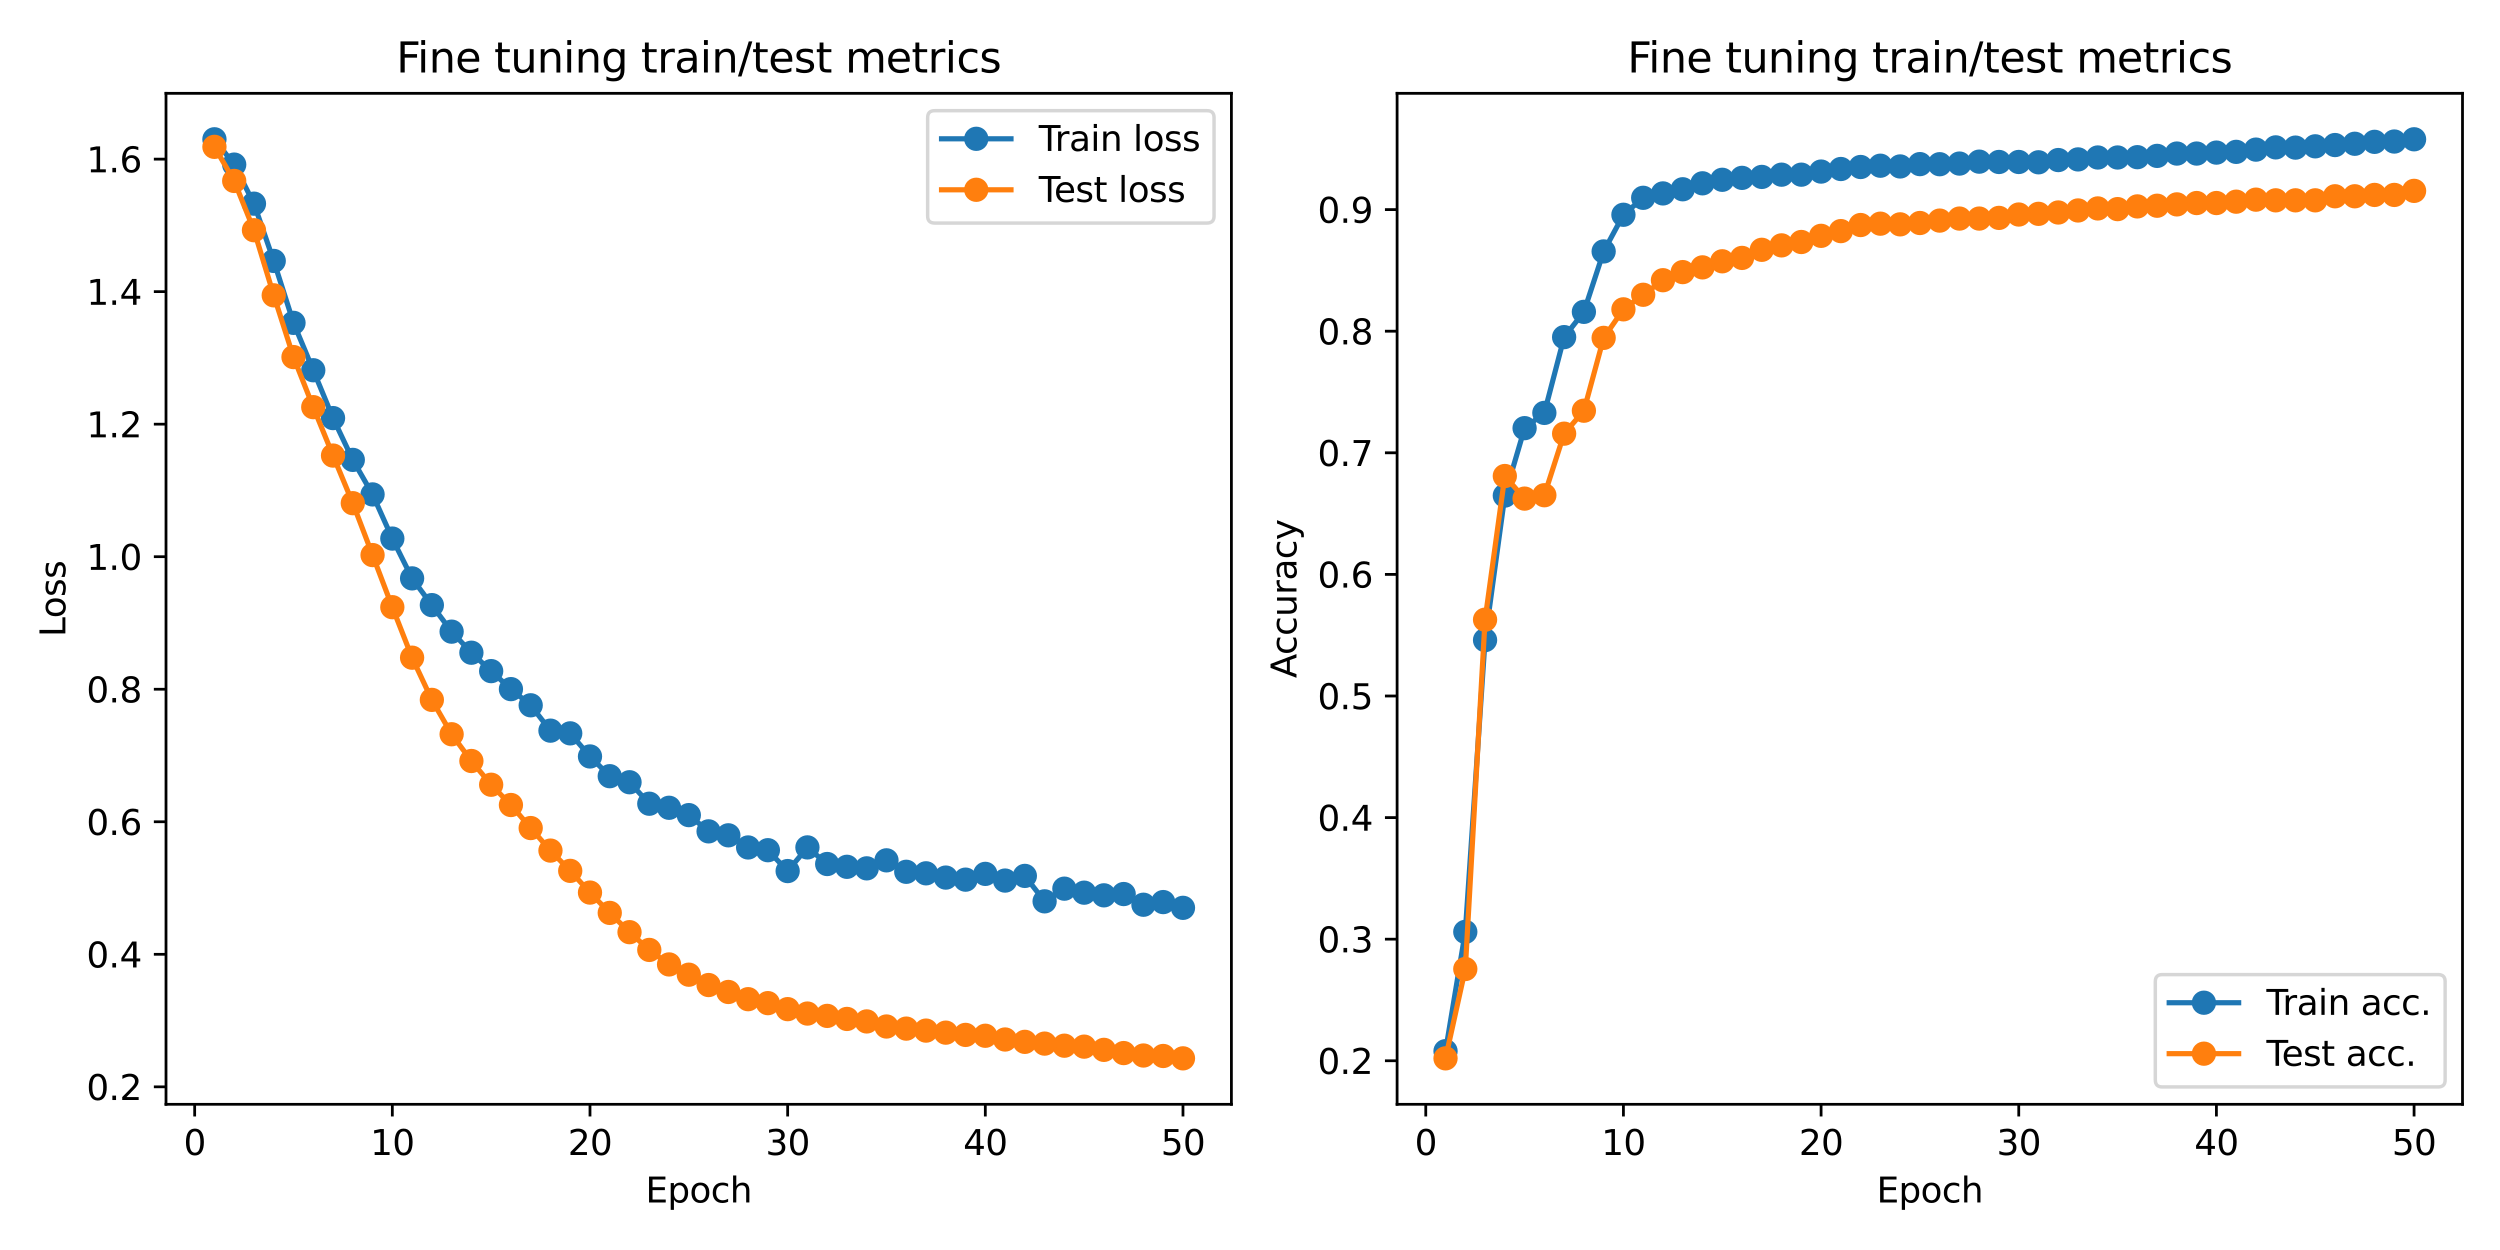 <?xml version="1.0" encoding="utf-8" standalone="no"?>
<!DOCTYPE svg PUBLIC "-//W3C//DTD SVG 1.1//EN"
  "http://www.w3.org/Graphics/SVG/1.1/DTD/svg11.dtd">
<svg xmlns:xlink="http://www.w3.org/1999/xlink" width="720pt" height="360pt" viewBox="0 0 720 360" xmlns="http://www.w3.org/2000/svg" version="1.1">
 <defs>
  <style type="text/css">*{stroke-linejoin: round; stroke-linecap: butt}</style>
 </defs>
 <g id="figure_1">
  <g id="patch_1">
   <path d="M 0 360 
L 720 360 
L 720 0 
L 0 0 
z
" style="fill: #ffffff"/>
  </g>
  <g id="axes_1">
   <g id="patch_2">
    <path d="M 47.81 318.04 
L 354.645 318.04 
L 354.645 26.88 
L 47.81 26.88 
z
" style="fill: #ffffff"/>
   </g>
   <g id="matplotlib.axis_1">
    <g id="xtick_1">
     <g id="line2d_1">
      <defs>
       <path id="m4a6a3ae0db" d="M 0 0 
L 0 3.5 
" style="stroke: #000000; stroke-width: 0.8"/>
      </defs>
      <g>
       <use xlink:href="#m4a6a3ae0db" x="56.064" y="318.04" style="stroke: #000000; stroke-width: 0.8"/>
      </g>
     </g>
     <g id="text_1">
      <!-- 0 -->
      <g transform="translate(52.883 332.638)scale(0.1 -0.1)">
       <defs>
        <path id="DejaVuSans-30" d="M 2034 4250 
Q 1547 4250 1301 3770 
Q 1056 3291 1056 2328 
Q 1056 1369 1301 889 
Q 1547 409 2034 409 
Q 2525 409 2770 889 
Q 3016 1369 3016 2328 
Q 3016 3291 2770 3770 
Q 2525 4250 2034 4250 
z
M 2034 4750 
Q 2819 4750 3233 4129 
Q 3647 3509 3647 2328 
Q 3647 1150 3233 529 
Q 2819 -91 2034 -91 
Q 1250 -91 836 529 
Q 422 1150 422 2328 
Q 422 3509 836 4129 
Q 1250 4750 2034 4750 
z
" transform="scale(0.016)"/>
       </defs>
       <use xlink:href="#DejaVuSans-30"/>
      </g>
     </g>
    </g>
    <g id="xtick_2">
     <g id="line2d_2">
      <g>
       <use xlink:href="#m4a6a3ae0db" x="112.991" y="318.04" style="stroke: #000000; stroke-width: 0.8"/>
      </g>
     </g>
     <g id="text_2">
      <!-- 10 -->
      <g transform="translate(106.629 332.638)scale(0.1 -0.1)">
       <defs>
        <path id="DejaVuSans-31" d="M 794 531 
L 1825 531 
L 1825 4091 
L 703 3866 
L 703 4441 
L 1819 4666 
L 2450 4666 
L 2450 531 
L 3481 531 
L 3481 0 
L 794 0 
L 794 531 
z
" transform="scale(0.016)"/>
       </defs>
       <use xlink:href="#DejaVuSans-31"/>
       <use xlink:href="#DejaVuSans-30" x="63.623"/>
      </g>
     </g>
    </g>
    <g id="xtick_3">
     <g id="line2d_3">
      <g>
       <use xlink:href="#m4a6a3ae0db" x="169.918" y="318.04" style="stroke: #000000; stroke-width: 0.8"/>
      </g>
     </g>
     <g id="text_3">
      <!-- 20 -->
      <g transform="translate(163.555 332.638)scale(0.1 -0.1)">
       <defs>
        <path id="DejaVuSans-32" d="M 1228 531 
L 3431 531 
L 3431 0 
L 469 0 
L 469 531 
Q 828 903 1448 1529 
Q 2069 2156 2228 2338 
Q 2531 2678 2651 2914 
Q 2772 3150 2772 3378 
Q 2772 3750 2511 3984 
Q 2250 4219 1831 4219 
Q 1534 4219 1204 4116 
Q 875 4013 500 3803 
L 500 4441 
Q 881 4594 1212 4672 
Q 1544 4750 1819 4750 
Q 2544 4750 2975 4387 
Q 3406 4025 3406 3419 
Q 3406 3131 3298 2873 
Q 3191 2616 2906 2266 
Q 2828 2175 2409 1742 
Q 1991 1309 1228 531 
z
" transform="scale(0.016)"/>
       </defs>
       <use xlink:href="#DejaVuSans-32"/>
       <use xlink:href="#DejaVuSans-30" x="63.623"/>
      </g>
     </g>
    </g>
    <g id="xtick_4">
     <g id="line2d_4">
      <g>
       <use xlink:href="#m4a6a3ae0db" x="226.845" y="318.04" style="stroke: #000000; stroke-width: 0.8"/>
      </g>
     </g>
     <g id="text_4">
      <!-- 30 -->
      <g transform="translate(220.482 332.638)scale(0.1 -0.1)">
       <defs>
        <path id="DejaVuSans-33" d="M 2597 2516 
Q 3050 2419 3304 2112 
Q 3559 1806 3559 1356 
Q 3559 666 3084 287 
Q 2609 -91 1734 -91 
Q 1441 -91 1130 -33 
Q 819 25 488 141 
L 488 750 
Q 750 597 1062 519 
Q 1375 441 1716 441 
Q 2309 441 2620 675 
Q 2931 909 2931 1356 
Q 2931 1769 2642 2001 
Q 2353 2234 1838 2234 
L 1294 2234 
L 1294 2753 
L 1863 2753 
Q 2328 2753 2575 2939 
Q 2822 3125 2822 3475 
Q 2822 3834 2567 4026 
Q 2313 4219 1838 4219 
Q 1578 4219 1281 4162 
Q 984 4106 628 3988 
L 628 4550 
Q 988 4650 1302 4700 
Q 1616 4750 1894 4750 
Q 2613 4750 3031 4423 
Q 3450 4097 3450 3541 
Q 3450 3153 3228 2886 
Q 3006 2619 2597 2516 
z
" transform="scale(0.016)"/>
       </defs>
       <use xlink:href="#DejaVuSans-33"/>
       <use xlink:href="#DejaVuSans-30" x="63.623"/>
      </g>
     </g>
    </g>
    <g id="xtick_5">
     <g id="line2d_5">
      <g>
       <use xlink:href="#m4a6a3ae0db" x="283.771" y="318.04" style="stroke: #000000; stroke-width: 0.8"/>
      </g>
     </g>
     <g id="text_5">
      <!-- 40 -->
      <g transform="translate(277.409 332.638)scale(0.1 -0.1)">
       <defs>
        <path id="DejaVuSans-34" d="M 2419 4116 
L 825 1625 
L 2419 1625 
L 2419 4116 
z
M 2253 4666 
L 3047 4666 
L 3047 1625 
L 3713 1625 
L 3713 1100 
L 3047 1100 
L 3047 0 
L 2419 0 
L 2419 1100 
L 313 1100 
L 313 1709 
L 2253 4666 
z
" transform="scale(0.016)"/>
       </defs>
       <use xlink:href="#DejaVuSans-34"/>
       <use xlink:href="#DejaVuSans-30" x="63.623"/>
      </g>
     </g>
    </g>
    <g id="xtick_6">
     <g id="line2d_6">
      <g>
       <use xlink:href="#m4a6a3ae0db" x="340.698" y="318.04" style="stroke: #000000; stroke-width: 0.8"/>
      </g>
     </g>
     <g id="text_6">
      <!-- 50 -->
      <g transform="translate(334.335 332.638)scale(0.1 -0.1)">
       <defs>
        <path id="DejaVuSans-35" d="M 691 4666 
L 3169 4666 
L 3169 4134 
L 1269 4134 
L 1269 2991 
Q 1406 3038 1543 3061 
Q 1681 3084 1819 3084 
Q 2600 3084 3056 2656 
Q 3513 2228 3513 1497 
Q 3513 744 3044 326 
Q 2575 -91 1722 -91 
Q 1428 -91 1123 -41 
Q 819 9 494 109 
L 494 744 
Q 775 591 1075 516 
Q 1375 441 1709 441 
Q 2250 441 2565 725 
Q 2881 1009 2881 1497 
Q 2881 1984 2565 2268 
Q 2250 2553 1709 2553 
Q 1456 2553 1204 2497 
Q 953 2441 691 2322 
L 691 4666 
z
" transform="scale(0.016)"/>
       </defs>
       <use xlink:href="#DejaVuSans-35"/>
       <use xlink:href="#DejaVuSans-30" x="63.623"/>
      </g>
     </g>
    </g>
    <g id="text_7">
     <!-- Epoch -->
     <g transform="translate(185.917 346.317)scale(0.1 -0.1)">
      <defs>
       <path id="DejaVuSans-45" d="M 628 4666 
L 3578 4666 
L 3578 4134 
L 1259 4134 
L 1259 2753 
L 3481 2753 
L 3481 2222 
L 1259 2222 
L 1259 531 
L 3634 531 
L 3634 0 
L 628 0 
L 628 4666 
z
" transform="scale(0.016)"/>
       <path id="DejaVuSans-70" d="M 1159 525 
L 1159 -1331 
L 581 -1331 
L 581 3500 
L 1159 3500 
L 1159 2969 
Q 1341 3281 1617 3432 
Q 1894 3584 2278 3584 
Q 2916 3584 3314 3078 
Q 3713 2572 3713 1747 
Q 3713 922 3314 415 
Q 2916 -91 2278 -91 
Q 1894 -91 1617 61 
Q 1341 213 1159 525 
z
M 3116 1747 
Q 3116 2381 2855 2742 
Q 2594 3103 2138 3103 
Q 1681 3103 1420 2742 
Q 1159 2381 1159 1747 
Q 1159 1113 1420 752 
Q 1681 391 2138 391 
Q 2594 391 2855 752 
Q 3116 1113 3116 1747 
z
" transform="scale(0.016)"/>
       <path id="DejaVuSans-6f" d="M 1959 3097 
Q 1497 3097 1228 2736 
Q 959 2375 959 1747 
Q 959 1119 1226 758 
Q 1494 397 1959 397 
Q 2419 397 2687 759 
Q 2956 1122 2956 1747 
Q 2956 2369 2687 2733 
Q 2419 3097 1959 3097 
z
M 1959 3584 
Q 2709 3584 3137 3096 
Q 3566 2609 3566 1747 
Q 3566 888 3137 398 
Q 2709 -91 1959 -91 
Q 1206 -91 779 398 
Q 353 888 353 1747 
Q 353 2609 779 3096 
Q 1206 3584 1959 3584 
z
" transform="scale(0.016)"/>
       <path id="DejaVuSans-63" d="M 3122 3366 
L 3122 2828 
Q 2878 2963 2633 3030 
Q 2388 3097 2138 3097 
Q 1578 3097 1268 2742 
Q 959 2388 959 1747 
Q 959 1106 1268 751 
Q 1578 397 2138 397 
Q 2388 397 2633 464 
Q 2878 531 3122 666 
L 3122 134 
Q 2881 22 2623 -34 
Q 2366 -91 2075 -91 
Q 1284 -91 818 406 
Q 353 903 353 1747 
Q 353 2603 823 3093 
Q 1294 3584 2113 3584 
Q 2378 3584 2631 3529 
Q 2884 3475 3122 3366 
z
" transform="scale(0.016)"/>
       <path id="DejaVuSans-68" d="M 3513 2113 
L 3513 0 
L 2938 0 
L 2938 2094 
Q 2938 2591 2744 2837 
Q 2550 3084 2163 3084 
Q 1697 3084 1428 2787 
Q 1159 2491 1159 1978 
L 1159 0 
L 581 0 
L 581 4863 
L 1159 4863 
L 1159 2956 
Q 1366 3272 1645 3428 
Q 1925 3584 2291 3584 
Q 2894 3584 3203 3211 
Q 3513 2838 3513 2113 
z
" transform="scale(0.016)"/>
      </defs>
      <use xlink:href="#DejaVuSans-45"/>
      <use xlink:href="#DejaVuSans-70" x="63.184"/>
      <use xlink:href="#DejaVuSans-6f" x="126.66"/>
      <use xlink:href="#DejaVuSans-63" x="187.842"/>
      <use xlink:href="#DejaVuSans-68" x="242.822"/>
     </g>
    </g>
   </g>
   <g id="matplotlib.axis_2">
    <g id="ytick_1">
     <g id="line2d_7">
      <defs>
       <path id="m49d93a21d3" d="M 0 0 
L -3.5 0 
" style="stroke: #000000; stroke-width: 0.8"/>
      </defs>
      <g>
       <use xlink:href="#m49d93a21d3" x="47.81" y="313.007" style="stroke: #000000; stroke-width: 0.8"/>
      </g>
     </g>
     <g id="text_8">
      <!-- 0.2 -->
      <g transform="translate(24.907 316.806)scale(0.1 -0.1)">
       <defs>
        <path id="DejaVuSans-2e" d="M 684 794 
L 1344 794 
L 1344 0 
L 684 0 
L 684 794 
z
" transform="scale(0.016)"/>
       </defs>
       <use xlink:href="#DejaVuSans-30"/>
       <use xlink:href="#DejaVuSans-2e" x="63.623"/>
       <use xlink:href="#DejaVuSans-32" x="95.41"/>
      </g>
     </g>
    </g>
    <g id="ytick_2">
     <g id="line2d_8">
      <g>
       <use xlink:href="#m49d93a21d3" x="47.81" y="274.838" style="stroke: #000000; stroke-width: 0.8"/>
      </g>
     </g>
     <g id="text_9">
      <!-- 0.4 -->
      <g transform="translate(24.907 278.637)scale(0.1 -0.1)">
       <use xlink:href="#DejaVuSans-30"/>
       <use xlink:href="#DejaVuSans-2e" x="63.623"/>
       <use xlink:href="#DejaVuSans-34" x="95.41"/>
      </g>
     </g>
    </g>
    <g id="ytick_3">
     <g id="line2d_9">
      <g>
       <use xlink:href="#m49d93a21d3" x="47.81" y="236.669" style="stroke: #000000; stroke-width: 0.8"/>
      </g>
     </g>
     <g id="text_10">
      <!-- 0.6 -->
      <g transform="translate(24.907 240.468)scale(0.1 -0.1)">
       <defs>
        <path id="DejaVuSans-36" d="M 2113 2584 
Q 1688 2584 1439 2293 
Q 1191 2003 1191 1497 
Q 1191 994 1439 701 
Q 1688 409 2113 409 
Q 2538 409 2786 701 
Q 3034 994 3034 1497 
Q 3034 2003 2786 2293 
Q 2538 2584 2113 2584 
z
M 3366 4563 
L 3366 3988 
Q 3128 4100 2886 4159 
Q 2644 4219 2406 4219 
Q 1781 4219 1451 3797 
Q 1122 3375 1075 2522 
Q 1259 2794 1537 2939 
Q 1816 3084 2150 3084 
Q 2853 3084 3261 2657 
Q 3669 2231 3669 1497 
Q 3669 778 3244 343 
Q 2819 -91 2113 -91 
Q 1303 -91 875 529 
Q 447 1150 447 2328 
Q 447 3434 972 4092 
Q 1497 4750 2381 4750 
Q 2619 4750 2861 4703 
Q 3103 4656 3366 4563 
z
" transform="scale(0.016)"/>
       </defs>
       <use xlink:href="#DejaVuSans-30"/>
       <use xlink:href="#DejaVuSans-2e" x="63.623"/>
       <use xlink:href="#DejaVuSans-36" x="95.41"/>
      </g>
     </g>
    </g>
    <g id="ytick_4">
     <g id="line2d_10">
      <g>
       <use xlink:href="#m49d93a21d3" x="47.81" y="198.5" style="stroke: #000000; stroke-width: 0.8"/>
      </g>
     </g>
     <g id="text_11">
      <!-- 0.8 -->
      <g transform="translate(24.907 202.299)scale(0.1 -0.1)">
       <defs>
        <path id="DejaVuSans-38" d="M 2034 2216 
Q 1584 2216 1326 1975 
Q 1069 1734 1069 1313 
Q 1069 891 1326 650 
Q 1584 409 2034 409 
Q 2484 409 2743 651 
Q 3003 894 3003 1313 
Q 3003 1734 2745 1975 
Q 2488 2216 2034 2216 
z
M 1403 2484 
Q 997 2584 770 2862 
Q 544 3141 544 3541 
Q 544 4100 942 4425 
Q 1341 4750 2034 4750 
Q 2731 4750 3128 4425 
Q 3525 4100 3525 3541 
Q 3525 3141 3298 2862 
Q 3072 2584 2669 2484 
Q 3125 2378 3379 2068 
Q 3634 1759 3634 1313 
Q 3634 634 3220 271 
Q 2806 -91 2034 -91 
Q 1263 -91 848 271 
Q 434 634 434 1313 
Q 434 1759 690 2068 
Q 947 2378 1403 2484 
z
M 1172 3481 
Q 1172 3119 1398 2916 
Q 1625 2713 2034 2713 
Q 2441 2713 2670 2916 
Q 2900 3119 2900 3481 
Q 2900 3844 2670 4047 
Q 2441 4250 2034 4250 
Q 1625 4250 1398 4047 
Q 1172 3844 1172 3481 
z
" transform="scale(0.016)"/>
       </defs>
       <use xlink:href="#DejaVuSans-30"/>
       <use xlink:href="#DejaVuSans-2e" x="63.623"/>
       <use xlink:href="#DejaVuSans-38" x="95.41"/>
      </g>
     </g>
    </g>
    <g id="ytick_5">
     <g id="line2d_11">
      <g>
       <use xlink:href="#m49d93a21d3" x="47.81" y="160.331" style="stroke: #000000; stroke-width: 0.8"/>
      </g>
     </g>
     <g id="text_12">
      <!-- 1.0 -->
      <g transform="translate(24.907 164.13)scale(0.1 -0.1)">
       <use xlink:href="#DejaVuSans-31"/>
       <use xlink:href="#DejaVuSans-2e" x="63.623"/>
       <use xlink:href="#DejaVuSans-30" x="95.41"/>
      </g>
     </g>
    </g>
    <g id="ytick_6">
     <g id="line2d_12">
      <g>
       <use xlink:href="#m49d93a21d3" x="47.81" y="122.162" style="stroke: #000000; stroke-width: 0.8"/>
      </g>
     </g>
     <g id="text_13">
      <!-- 1.2 -->
      <g transform="translate(24.907 125.961)scale(0.1 -0.1)">
       <use xlink:href="#DejaVuSans-31"/>
       <use xlink:href="#DejaVuSans-2e" x="63.623"/>
       <use xlink:href="#DejaVuSans-32" x="95.41"/>
      </g>
     </g>
    </g>
    <g id="ytick_7">
     <g id="line2d_13">
      <g>
       <use xlink:href="#m49d93a21d3" x="47.81" y="83.993" style="stroke: #000000; stroke-width: 0.8"/>
      </g>
     </g>
     <g id="text_14">
      <!-- 1.4 -->
      <g transform="translate(24.907 87.792)scale(0.1 -0.1)">
       <use xlink:href="#DejaVuSans-31"/>
       <use xlink:href="#DejaVuSans-2e" x="63.623"/>
       <use xlink:href="#DejaVuSans-34" x="95.41"/>
      </g>
     </g>
    </g>
    <g id="ytick_8">
     <g id="line2d_14">
      <g>
       <use xlink:href="#m49d93a21d3" x="47.81" y="45.824" style="stroke: #000000; stroke-width: 0.8"/>
      </g>
     </g>
     <g id="text_15">
      <!-- 1.6 -->
      <g transform="translate(24.907 49.623)scale(0.1 -0.1)">
       <use xlink:href="#DejaVuSans-31"/>
       <use xlink:href="#DejaVuSans-2e" x="63.623"/>
       <use xlink:href="#DejaVuSans-36" x="95.41"/>
      </g>
     </g>
    </g>
    <g id="text_16">
     <!-- Loss -->
     <g transform="translate(18.827 183.427)rotate(-90)scale(0.1 -0.1)">
      <defs>
       <path id="DejaVuSans-4c" d="M 628 4666 
L 1259 4666 
L 1259 531 
L 3531 531 
L 3531 0 
L 628 0 
L 628 4666 
z
" transform="scale(0.016)"/>
       <path id="DejaVuSans-73" d="M 2834 3397 
L 2834 2853 
Q 2591 2978 2328 3040 
Q 2066 3103 1784 3103 
Q 1356 3103 1142 2972 
Q 928 2841 928 2578 
Q 928 2378 1081 2264 
Q 1234 2150 1697 2047 
L 1894 2003 
Q 2506 1872 2764 1633 
Q 3022 1394 3022 966 
Q 3022 478 2636 193 
Q 2250 -91 1575 -91 
Q 1294 -91 989 -36 
Q 684 19 347 128 
L 347 722 
Q 666 556 975 473 
Q 1284 391 1588 391 
Q 1994 391 2212 530 
Q 2431 669 2431 922 
Q 2431 1156 2273 1281 
Q 2116 1406 1581 1522 
L 1381 1569 
Q 847 1681 609 1914 
Q 372 2147 372 2553 
Q 372 3047 722 3315 
Q 1072 3584 1716 3584 
Q 2034 3584 2315 3537 
Q 2597 3491 2834 3397 
z
" transform="scale(0.016)"/>
      </defs>
      <use xlink:href="#DejaVuSans-4c"/>
      <use xlink:href="#DejaVuSans-6f" x="53.963"/>
      <use xlink:href="#DejaVuSans-73" x="115.145"/>
      <use xlink:href="#DejaVuSans-73" x="167.244"/>
     </g>
    </g>
   </g>
   <g id="line2d_15">
    <path d="M 61.757 40.115 
L 67.45 47.405 
L 73.142 58.658 
L 78.835 75.148 
L 84.528 92.984 
L 90.22 106.63 
L 95.913 120.408 
L 101.606 132.448 
L 107.298 142.394 
L 112.991 155.111 
L 118.684 166.573 
L 124.376 174.275 
L 130.069 181.916 
L 135.762 187.982 
L 141.454 193.281 
L 147.147 198.467 
L 152.84 203.124 
L 158.532 210.428 
L 164.225 211.207 
L 169.918 217.86 
L 175.61 223.542 
L 181.303 225.285 
L 186.996 231.472 
L 192.688 232.641 
L 198.381 234.753 
L 204.074 239.431 
L 209.767 240.571 
L 215.459 244.068 
L 221.152 244.858 
L 226.845 250.869 
L 232.537 244.051 
L 238.23 248.837 
L 243.923 249.643 
L 249.615 250.086 
L 255.308 247.779 
L 261.001 251.079 
L 266.693 251.516 
L 272.386 252.744 
L 278.079 253.34 
L 283.771 251.678 
L 289.464 253.604 
L 295.157 252.262 
L 300.849 259.585 
L 306.542 255.936 
L 312.235 257.091 
L 317.927 257.856 
L 323.62 257.485 
L 329.313 260.565 
L 335.005 259.799 
L 340.698 261.458 
" clip-path="url(#p8fc3f7030e)" style="fill: none; stroke: #1f77b4; stroke-width: 1.5; stroke-linecap: square"/>
    <defs>
     <path id="m1c85469f21" d="M 0 3 
C 0.796 3 1.559 2.684 2.121 2.121 
C 2.684 1.559 3 0.796 3 0 
C 3 -0.796 2.684 -1.559 2.121 -2.121 
C 1.559 -2.684 0.796 -3 0 -3 
C -0.796 -3 -1.559 -2.684 -2.121 -2.121 
C -2.684 -1.559 -3 -0.796 -3 0 
C -3 0.796 -2.684 1.559 -2.121 2.121 
C -1.559 2.684 -0.796 3 0 3 
z
" style="stroke: #1f77b4"/>
    </defs>
    <g clip-path="url(#p8fc3f7030e)">
     <use xlink:href="#m1c85469f21" x="61.757" y="40.115" style="fill: #1f77b4; stroke: #1f77b4"/>
     <use xlink:href="#m1c85469f21" x="67.45" y="47.405" style="fill: #1f77b4; stroke: #1f77b4"/>
     <use xlink:href="#m1c85469f21" x="73.142" y="58.658" style="fill: #1f77b4; stroke: #1f77b4"/>
     <use xlink:href="#m1c85469f21" x="78.835" y="75.148" style="fill: #1f77b4; stroke: #1f77b4"/>
     <use xlink:href="#m1c85469f21" x="84.528" y="92.984" style="fill: #1f77b4; stroke: #1f77b4"/>
     <use xlink:href="#m1c85469f21" x="90.22" y="106.63" style="fill: #1f77b4; stroke: #1f77b4"/>
     <use xlink:href="#m1c85469f21" x="95.913" y="120.408" style="fill: #1f77b4; stroke: #1f77b4"/>
     <use xlink:href="#m1c85469f21" x="101.606" y="132.448" style="fill: #1f77b4; stroke: #1f77b4"/>
     <use xlink:href="#m1c85469f21" x="107.298" y="142.394" style="fill: #1f77b4; stroke: #1f77b4"/>
     <use xlink:href="#m1c85469f21" x="112.991" y="155.111" style="fill: #1f77b4; stroke: #1f77b4"/>
     <use xlink:href="#m1c85469f21" x="118.684" y="166.573" style="fill: #1f77b4; stroke: #1f77b4"/>
     <use xlink:href="#m1c85469f21" x="124.376" y="174.275" style="fill: #1f77b4; stroke: #1f77b4"/>
     <use xlink:href="#m1c85469f21" x="130.069" y="181.916" style="fill: #1f77b4; stroke: #1f77b4"/>
     <use xlink:href="#m1c85469f21" x="135.762" y="187.982" style="fill: #1f77b4; stroke: #1f77b4"/>
     <use xlink:href="#m1c85469f21" x="141.454" y="193.281" style="fill: #1f77b4; stroke: #1f77b4"/>
     <use xlink:href="#m1c85469f21" x="147.147" y="198.467" style="fill: #1f77b4; stroke: #1f77b4"/>
     <use xlink:href="#m1c85469f21" x="152.84" y="203.124" style="fill: #1f77b4; stroke: #1f77b4"/>
     <use xlink:href="#m1c85469f21" x="158.532" y="210.428" style="fill: #1f77b4; stroke: #1f77b4"/>
     <use xlink:href="#m1c85469f21" x="164.225" y="211.207" style="fill: #1f77b4; stroke: #1f77b4"/>
     <use xlink:href="#m1c85469f21" x="169.918" y="217.86" style="fill: #1f77b4; stroke: #1f77b4"/>
     <use xlink:href="#m1c85469f21" x="175.61" y="223.542" style="fill: #1f77b4; stroke: #1f77b4"/>
     <use xlink:href="#m1c85469f21" x="181.303" y="225.285" style="fill: #1f77b4; stroke: #1f77b4"/>
     <use xlink:href="#m1c85469f21" x="186.996" y="231.472" style="fill: #1f77b4; stroke: #1f77b4"/>
     <use xlink:href="#m1c85469f21" x="192.688" y="232.641" style="fill: #1f77b4; stroke: #1f77b4"/>
     <use xlink:href="#m1c85469f21" x="198.381" y="234.753" style="fill: #1f77b4; stroke: #1f77b4"/>
     <use xlink:href="#m1c85469f21" x="204.074" y="239.431" style="fill: #1f77b4; stroke: #1f77b4"/>
     <use xlink:href="#m1c85469f21" x="209.767" y="240.571" style="fill: #1f77b4; stroke: #1f77b4"/>
     <use xlink:href="#m1c85469f21" x="215.459" y="244.068" style="fill: #1f77b4; stroke: #1f77b4"/>
     <use xlink:href="#m1c85469f21" x="221.152" y="244.858" style="fill: #1f77b4; stroke: #1f77b4"/>
     <use xlink:href="#m1c85469f21" x="226.845" y="250.869" style="fill: #1f77b4; stroke: #1f77b4"/>
     <use xlink:href="#m1c85469f21" x="232.537" y="244.051" style="fill: #1f77b4; stroke: #1f77b4"/>
     <use xlink:href="#m1c85469f21" x="238.23" y="248.837" style="fill: #1f77b4; stroke: #1f77b4"/>
     <use xlink:href="#m1c85469f21" x="243.923" y="249.643" style="fill: #1f77b4; stroke: #1f77b4"/>
     <use xlink:href="#m1c85469f21" x="249.615" y="250.086" style="fill: #1f77b4; stroke: #1f77b4"/>
     <use xlink:href="#m1c85469f21" x="255.308" y="247.779" style="fill: #1f77b4; stroke: #1f77b4"/>
     <use xlink:href="#m1c85469f21" x="261.001" y="251.079" style="fill: #1f77b4; stroke: #1f77b4"/>
     <use xlink:href="#m1c85469f21" x="266.693" y="251.516" style="fill: #1f77b4; stroke: #1f77b4"/>
     <use xlink:href="#m1c85469f21" x="272.386" y="252.744" style="fill: #1f77b4; stroke: #1f77b4"/>
     <use xlink:href="#m1c85469f21" x="278.079" y="253.34" style="fill: #1f77b4; stroke: #1f77b4"/>
     <use xlink:href="#m1c85469f21" x="283.771" y="251.678" style="fill: #1f77b4; stroke: #1f77b4"/>
     <use xlink:href="#m1c85469f21" x="289.464" y="253.604" style="fill: #1f77b4; stroke: #1f77b4"/>
     <use xlink:href="#m1c85469f21" x="295.157" y="252.262" style="fill: #1f77b4; stroke: #1f77b4"/>
     <use xlink:href="#m1c85469f21" x="300.849" y="259.585" style="fill: #1f77b4; stroke: #1f77b4"/>
     <use xlink:href="#m1c85469f21" x="306.542" y="255.936" style="fill: #1f77b4; stroke: #1f77b4"/>
     <use xlink:href="#m1c85469f21" x="312.235" y="257.091" style="fill: #1f77b4; stroke: #1f77b4"/>
     <use xlink:href="#m1c85469f21" x="317.927" y="257.856" style="fill: #1f77b4; stroke: #1f77b4"/>
     <use xlink:href="#m1c85469f21" x="323.62" y="257.485" style="fill: #1f77b4; stroke: #1f77b4"/>
     <use xlink:href="#m1c85469f21" x="329.313" y="260.565" style="fill: #1f77b4; stroke: #1f77b4"/>
     <use xlink:href="#m1c85469f21" x="335.005" y="259.799" style="fill: #1f77b4; stroke: #1f77b4"/>
     <use xlink:href="#m1c85469f21" x="340.698" y="261.458" style="fill: #1f77b4; stroke: #1f77b4"/>
    </g>
   </g>
   <g id="line2d_16">
    <path d="M 61.757 42.291 
L 67.45 52.113 
L 73.142 66.304 
L 78.835 85.052 
L 84.528 102.84 
L 90.22 117.259 
L 95.913 131.203 
L 101.606 144.917 
L 107.298 159.861 
L 112.991 174.87 
L 118.684 189.415 
L 124.376 201.567 
L 130.069 211.463 
L 135.762 219.168 
L 141.454 226.006 
L 147.147 231.841 
L 152.84 238.479 
L 158.532 244.969 
L 164.225 250.809 
L 169.918 257.062 
L 175.61 262.915 
L 181.303 268.465 
L 186.996 273.577 
L 192.688 277.759 
L 198.381 280.714 
L 204.074 283.692 
L 209.767 285.687 
L 215.459 287.763 
L 221.152 288.903 
L 226.845 290.632 
L 232.537 291.904 
L 238.23 292.58 
L 243.923 293.457 
L 249.615 294.173 
L 255.308 295.633 
L 261.001 296.243 
L 266.693 296.813 
L 272.386 297.403 
L 278.079 298.053 
L 283.771 298.299 
L 289.464 299.376 
L 295.157 300.053 
L 300.849 300.56 
L 306.542 301.16 
L 312.235 301.434 
L 317.927 302.361 
L 323.62 303.285 
L 329.313 303.987 
L 335.005 304.124 
L 340.698 304.805 
" clip-path="url(#p8fc3f7030e)" style="fill: none; stroke: #ff7f0e; stroke-width: 1.5; stroke-linecap: square"/>
    <defs>
     <path id="m78e634106c" d="M 0 3 
C 0.796 3 1.559 2.684 2.121 2.121 
C 2.684 1.559 3 0.796 3 0 
C 3 -0.796 2.684 -1.559 2.121 -2.121 
C 1.559 -2.684 0.796 -3 0 -3 
C -0.796 -3 -1.559 -2.684 -2.121 -2.121 
C -2.684 -1.559 -3 -0.796 -3 0 
C -3 0.796 -2.684 1.559 -2.121 2.121 
C -1.559 2.684 -0.796 3 0 3 
z
" style="stroke: #ff7f0e"/>
    </defs>
    <g clip-path="url(#p8fc3f7030e)">
     <use xlink:href="#m78e634106c" x="61.757" y="42.291" style="fill: #ff7f0e; stroke: #ff7f0e"/>
     <use xlink:href="#m78e634106c" x="67.45" y="52.113" style="fill: #ff7f0e; stroke: #ff7f0e"/>
     <use xlink:href="#m78e634106c" x="73.142" y="66.304" style="fill: #ff7f0e; stroke: #ff7f0e"/>
     <use xlink:href="#m78e634106c" x="78.835" y="85.052" style="fill: #ff7f0e; stroke: #ff7f0e"/>
     <use xlink:href="#m78e634106c" x="84.528" y="102.84" style="fill: #ff7f0e; stroke: #ff7f0e"/>
     <use xlink:href="#m78e634106c" x="90.22" y="117.259" style="fill: #ff7f0e; stroke: #ff7f0e"/>
     <use xlink:href="#m78e634106c" x="95.913" y="131.203" style="fill: #ff7f0e; stroke: #ff7f0e"/>
     <use xlink:href="#m78e634106c" x="101.606" y="144.917" style="fill: #ff7f0e; stroke: #ff7f0e"/>
     <use xlink:href="#m78e634106c" x="107.298" y="159.861" style="fill: #ff7f0e; stroke: #ff7f0e"/>
     <use xlink:href="#m78e634106c" x="112.991" y="174.87" style="fill: #ff7f0e; stroke: #ff7f0e"/>
     <use xlink:href="#m78e634106c" x="118.684" y="189.415" style="fill: #ff7f0e; stroke: #ff7f0e"/>
     <use xlink:href="#m78e634106c" x="124.376" y="201.567" style="fill: #ff7f0e; stroke: #ff7f0e"/>
     <use xlink:href="#m78e634106c" x="130.069" y="211.463" style="fill: #ff7f0e; stroke: #ff7f0e"/>
     <use xlink:href="#m78e634106c" x="135.762" y="219.168" style="fill: #ff7f0e; stroke: #ff7f0e"/>
     <use xlink:href="#m78e634106c" x="141.454" y="226.006" style="fill: #ff7f0e; stroke: #ff7f0e"/>
     <use xlink:href="#m78e634106c" x="147.147" y="231.841" style="fill: #ff7f0e; stroke: #ff7f0e"/>
     <use xlink:href="#m78e634106c" x="152.84" y="238.479" style="fill: #ff7f0e; stroke: #ff7f0e"/>
     <use xlink:href="#m78e634106c" x="158.532" y="244.969" style="fill: #ff7f0e; stroke: #ff7f0e"/>
     <use xlink:href="#m78e634106c" x="164.225" y="250.809" style="fill: #ff7f0e; stroke: #ff7f0e"/>
     <use xlink:href="#m78e634106c" x="169.918" y="257.062" style="fill: #ff7f0e; stroke: #ff7f0e"/>
     <use xlink:href="#m78e634106c" x="175.61" y="262.915" style="fill: #ff7f0e; stroke: #ff7f0e"/>
     <use xlink:href="#m78e634106c" x="181.303" y="268.465" style="fill: #ff7f0e; stroke: #ff7f0e"/>
     <use xlink:href="#m78e634106c" x="186.996" y="273.577" style="fill: #ff7f0e; stroke: #ff7f0e"/>
     <use xlink:href="#m78e634106c" x="192.688" y="277.759" style="fill: #ff7f0e; stroke: #ff7f0e"/>
     <use xlink:href="#m78e634106c" x="198.381" y="280.714" style="fill: #ff7f0e; stroke: #ff7f0e"/>
     <use xlink:href="#m78e634106c" x="204.074" y="283.692" style="fill: #ff7f0e; stroke: #ff7f0e"/>
     <use xlink:href="#m78e634106c" x="209.767" y="285.687" style="fill: #ff7f0e; stroke: #ff7f0e"/>
     <use xlink:href="#m78e634106c" x="215.459" y="287.763" style="fill: #ff7f0e; stroke: #ff7f0e"/>
     <use xlink:href="#m78e634106c" x="221.152" y="288.903" style="fill: #ff7f0e; stroke: #ff7f0e"/>
     <use xlink:href="#m78e634106c" x="226.845" y="290.632" style="fill: #ff7f0e; stroke: #ff7f0e"/>
     <use xlink:href="#m78e634106c" x="232.537" y="291.904" style="fill: #ff7f0e; stroke: #ff7f0e"/>
     <use xlink:href="#m78e634106c" x="238.23" y="292.58" style="fill: #ff7f0e; stroke: #ff7f0e"/>
     <use xlink:href="#m78e634106c" x="243.923" y="293.457" style="fill: #ff7f0e; stroke: #ff7f0e"/>
     <use xlink:href="#m78e634106c" x="249.615" y="294.173" style="fill: #ff7f0e; stroke: #ff7f0e"/>
     <use xlink:href="#m78e634106c" x="255.308" y="295.633" style="fill: #ff7f0e; stroke: #ff7f0e"/>
     <use xlink:href="#m78e634106c" x="261.001" y="296.243" style="fill: #ff7f0e; stroke: #ff7f0e"/>
     <use xlink:href="#m78e634106c" x="266.693" y="296.813" style="fill: #ff7f0e; stroke: #ff7f0e"/>
     <use xlink:href="#m78e634106c" x="272.386" y="297.403" style="fill: #ff7f0e; stroke: #ff7f0e"/>
     <use xlink:href="#m78e634106c" x="278.079" y="298.053" style="fill: #ff7f0e; stroke: #ff7f0e"/>
     <use xlink:href="#m78e634106c" x="283.771" y="298.299" style="fill: #ff7f0e; stroke: #ff7f0e"/>
     <use xlink:href="#m78e634106c" x="289.464" y="299.376" style="fill: #ff7f0e; stroke: #ff7f0e"/>
     <use xlink:href="#m78e634106c" x="295.157" y="300.053" style="fill: #ff7f0e; stroke: #ff7f0e"/>
     <use xlink:href="#m78e634106c" x="300.849" y="300.56" style="fill: #ff7f0e; stroke: #ff7f0e"/>
     <use xlink:href="#m78e634106c" x="306.542" y="301.16" style="fill: #ff7f0e; stroke: #ff7f0e"/>
     <use xlink:href="#m78e634106c" x="312.235" y="301.434" style="fill: #ff7f0e; stroke: #ff7f0e"/>
     <use xlink:href="#m78e634106c" x="317.927" y="302.361" style="fill: #ff7f0e; stroke: #ff7f0e"/>
     <use xlink:href="#m78e634106c" x="323.62" y="303.285" style="fill: #ff7f0e; stroke: #ff7f0e"/>
     <use xlink:href="#m78e634106c" x="329.313" y="303.987" style="fill: #ff7f0e; stroke: #ff7f0e"/>
     <use xlink:href="#m78e634106c" x="335.005" y="304.124" style="fill: #ff7f0e; stroke: #ff7f0e"/>
     <use xlink:href="#m78e634106c" x="340.698" y="304.805" style="fill: #ff7f0e; stroke: #ff7f0e"/>
    </g>
   </g>
   <g id="patch_3">
    <path d="M 47.81 318.04 
L 47.81 26.88 
" style="fill: none; stroke: #000000; stroke-width: 0.8; stroke-linejoin: miter; stroke-linecap: square"/>
   </g>
   <g id="patch_4">
    <path d="M 354.645 318.04 
L 354.645 26.88 
" style="fill: none; stroke: #000000; stroke-width: 0.8; stroke-linejoin: miter; stroke-linecap: square"/>
   </g>
   <g id="patch_5">
    <path d="M 47.81 318.04 
L 354.645 318.04 
" style="fill: none; stroke: #000000; stroke-width: 0.8; stroke-linejoin: miter; stroke-linecap: square"/>
   </g>
   <g id="patch_6">
    <path d="M 47.81 26.88 
L 354.645 26.88 
" style="fill: none; stroke: #000000; stroke-width: 0.8; stroke-linejoin: miter; stroke-linecap: square"/>
   </g>
   <g id="text_17">
    <!-- Fine tuning train/test metrics -->
    <g transform="translate(114.139 20.88)scale(0.12 -0.12)">
     <defs>
      <path id="DejaVuSans-46" d="M 628 4666 
L 3309 4666 
L 3309 4134 
L 1259 4134 
L 1259 2759 
L 3109 2759 
L 3109 2228 
L 1259 2228 
L 1259 0 
L 628 0 
L 628 4666 
z
" transform="scale(0.016)"/>
      <path id="DejaVuSans-69" d="M 603 3500 
L 1178 3500 
L 1178 0 
L 603 0 
L 603 3500 
z
M 603 4863 
L 1178 4863 
L 1178 4134 
L 603 4134 
L 603 4863 
z
" transform="scale(0.016)"/>
      <path id="DejaVuSans-6e" d="M 3513 2113 
L 3513 0 
L 2938 0 
L 2938 2094 
Q 2938 2591 2744 2837 
Q 2550 3084 2163 3084 
Q 1697 3084 1428 2787 
Q 1159 2491 1159 1978 
L 1159 0 
L 581 0 
L 581 3500 
L 1159 3500 
L 1159 2956 
Q 1366 3272 1645 3428 
Q 1925 3584 2291 3584 
Q 2894 3584 3203 3211 
Q 3513 2838 3513 2113 
z
" transform="scale(0.016)"/>
      <path id="DejaVuSans-65" d="M 3597 1894 
L 3597 1613 
L 953 1613 
Q 991 1019 1311 708 
Q 1631 397 2203 397 
Q 2534 397 2845 478 
Q 3156 559 3463 722 
L 3463 178 
Q 3153 47 2828 -22 
Q 2503 -91 2169 -91 
Q 1331 -91 842 396 
Q 353 884 353 1716 
Q 353 2575 817 3079 
Q 1281 3584 2069 3584 
Q 2775 3584 3186 3129 
Q 3597 2675 3597 1894 
z
M 3022 2063 
Q 3016 2534 2758 2815 
Q 2500 3097 2075 3097 
Q 1594 3097 1305 2825 
Q 1016 2553 972 2059 
L 3022 2063 
z
" transform="scale(0.016)"/>
      <path id="DejaVuSans-20" transform="scale(0.016)"/>
      <path id="DejaVuSans-74" d="M 1172 4494 
L 1172 3500 
L 2356 3500 
L 2356 3053 
L 1172 3053 
L 1172 1153 
Q 1172 725 1289 603 
Q 1406 481 1766 481 
L 2356 481 
L 2356 0 
L 1766 0 
Q 1100 0 847 248 
Q 594 497 594 1153 
L 594 3053 
L 172 3053 
L 172 3500 
L 594 3500 
L 594 4494 
L 1172 4494 
z
" transform="scale(0.016)"/>
      <path id="DejaVuSans-75" d="M 544 1381 
L 544 3500 
L 1119 3500 
L 1119 1403 
Q 1119 906 1312 657 
Q 1506 409 1894 409 
Q 2359 409 2629 706 
Q 2900 1003 2900 1516 
L 2900 3500 
L 3475 3500 
L 3475 0 
L 2900 0 
L 2900 538 
Q 2691 219 2414 64 
Q 2138 -91 1772 -91 
Q 1169 -91 856 284 
Q 544 659 544 1381 
z
M 1991 3584 
L 1991 3584 
z
" transform="scale(0.016)"/>
      <path id="DejaVuSans-67" d="M 2906 1791 
Q 2906 2416 2648 2759 
Q 2391 3103 1925 3103 
Q 1463 3103 1205 2759 
Q 947 2416 947 1791 
Q 947 1169 1205 825 
Q 1463 481 1925 481 
Q 2391 481 2648 825 
Q 2906 1169 2906 1791 
z
M 3481 434 
Q 3481 -459 3084 -895 
Q 2688 -1331 1869 -1331 
Q 1566 -1331 1297 -1286 
Q 1028 -1241 775 -1147 
L 775 -588 
Q 1028 -725 1275 -790 
Q 1522 -856 1778 -856 
Q 2344 -856 2625 -561 
Q 2906 -266 2906 331 
L 2906 616 
Q 2728 306 2450 153 
Q 2172 0 1784 0 
Q 1141 0 747 490 
Q 353 981 353 1791 
Q 353 2603 747 3093 
Q 1141 3584 1784 3584 
Q 2172 3584 2450 3431 
Q 2728 3278 2906 2969 
L 2906 3500 
L 3481 3500 
L 3481 434 
z
" transform="scale(0.016)"/>
      <path id="DejaVuSans-72" d="M 2631 2963 
Q 2534 3019 2420 3045 
Q 2306 3072 2169 3072 
Q 1681 3072 1420 2755 
Q 1159 2438 1159 1844 
L 1159 0 
L 581 0 
L 581 3500 
L 1159 3500 
L 1159 2956 
Q 1341 3275 1631 3429 
Q 1922 3584 2338 3584 
Q 2397 3584 2469 3576 
Q 2541 3569 2628 3553 
L 2631 2963 
z
" transform="scale(0.016)"/>
      <path id="DejaVuSans-61" d="M 2194 1759 
Q 1497 1759 1228 1600 
Q 959 1441 959 1056 
Q 959 750 1161 570 
Q 1363 391 1709 391 
Q 2188 391 2477 730 
Q 2766 1069 2766 1631 
L 2766 1759 
L 2194 1759 
z
M 3341 1997 
L 3341 0 
L 2766 0 
L 2766 531 
Q 2569 213 2275 61 
Q 1981 -91 1556 -91 
Q 1019 -91 701 211 
Q 384 513 384 1019 
Q 384 1609 779 1909 
Q 1175 2209 1959 2209 
L 2766 2209 
L 2766 2266 
Q 2766 2663 2505 2880 
Q 2244 3097 1772 3097 
Q 1472 3097 1187 3025 
Q 903 2953 641 2809 
L 641 3341 
Q 956 3463 1253 3523 
Q 1550 3584 1831 3584 
Q 2591 3584 2966 3190 
Q 3341 2797 3341 1997 
z
" transform="scale(0.016)"/>
      <path id="DejaVuSans-2f" d="M 1625 4666 
L 2156 4666 
L 531 -594 
L 0 -594 
L 1625 4666 
z
" transform="scale(0.016)"/>
      <path id="DejaVuSans-6d" d="M 3328 2828 
Q 3544 3216 3844 3400 
Q 4144 3584 4550 3584 
Q 5097 3584 5394 3201 
Q 5691 2819 5691 2113 
L 5691 0 
L 5113 0 
L 5113 2094 
Q 5113 2597 4934 2840 
Q 4756 3084 4391 3084 
Q 3944 3084 3684 2787 
Q 3425 2491 3425 1978 
L 3425 0 
L 2847 0 
L 2847 2094 
Q 2847 2600 2669 2842 
Q 2491 3084 2119 3084 
Q 1678 3084 1418 2786 
Q 1159 2488 1159 1978 
L 1159 0 
L 581 0 
L 581 3500 
L 1159 3500 
L 1159 2956 
Q 1356 3278 1631 3431 
Q 1906 3584 2284 3584 
Q 2666 3584 2933 3390 
Q 3200 3197 3328 2828 
z
" transform="scale(0.016)"/>
     </defs>
     <use xlink:href="#DejaVuSans-46"/>
     <use xlink:href="#DejaVuSans-69" x="50.27"/>
     <use xlink:href="#DejaVuSans-6e" x="78.053"/>
     <use xlink:href="#DejaVuSans-65" x="141.432"/>
     <use xlink:href="#DejaVuSans-20" x="202.955"/>
     <use xlink:href="#DejaVuSans-74" x="234.742"/>
     <use xlink:href="#DejaVuSans-75" x="273.951"/>
     <use xlink:href="#DejaVuSans-6e" x="337.33"/>
     <use xlink:href="#DejaVuSans-69" x="400.709"/>
     <use xlink:href="#DejaVuSans-6e" x="428.492"/>
     <use xlink:href="#DejaVuSans-67" x="491.871"/>
     <use xlink:href="#DejaVuSans-20" x="555.348"/>
     <use xlink:href="#DejaVuSans-74" x="587.135"/>
     <use xlink:href="#DejaVuSans-72" x="626.344"/>
     <use xlink:href="#DejaVuSans-61" x="667.457"/>
     <use xlink:href="#DejaVuSans-69" x="728.736"/>
     <use xlink:href="#DejaVuSans-6e" x="756.52"/>
     <use xlink:href="#DejaVuSans-2f" x="819.898"/>
     <use xlink:href="#DejaVuSans-74" x="853.59"/>
     <use xlink:href="#DejaVuSans-65" x="892.799"/>
     <use xlink:href="#DejaVuSans-73" x="954.322"/>
     <use xlink:href="#DejaVuSans-74" x="1006.422"/>
     <use xlink:href="#DejaVuSans-20" x="1045.631"/>
     <use xlink:href="#DejaVuSans-6d" x="1077.418"/>
     <use xlink:href="#DejaVuSans-65" x="1174.83"/>
     <use xlink:href="#DejaVuSans-74" x="1236.354"/>
     <use xlink:href="#DejaVuSans-72" x="1275.562"/>
     <use xlink:href="#DejaVuSans-69" x="1316.676"/>
     <use xlink:href="#DejaVuSans-63" x="1344.459"/>
     <use xlink:href="#DejaVuSans-73" x="1399.439"/>
    </g>
   </g>
   <g id="legend_1">
    <g id="patch_7">
     <path d="M 269.164 64.236 
L 347.645 64.236 
Q 349.645 64.236 349.645 62.236 
L 349.645 33.88 
Q 349.645 31.88 347.645 31.88 
L 269.164 31.88 
Q 267.164 31.88 267.164 33.88 
L 267.164 62.236 
Q 267.164 64.236 269.164 64.236 
z
" style="fill: #ffffff; opacity: 0.8; stroke: #cccccc; stroke-linejoin: miter"/>
    </g>
    <g id="line2d_17">
     <path d="M 271.164 39.978 
L 281.164 39.978 
L 291.164 39.978 
" style="fill: none; stroke: #1f77b4; stroke-width: 1.5; stroke-linecap: square"/>
     <g>
      <use xlink:href="#m1c85469f21" x="281.164" y="39.978" style="fill: #1f77b4; stroke: #1f77b4"/>
     </g>
    </g>
    <g id="text_18">
     <!-- Train loss -->
     <g transform="translate(299.164 43.478)scale(0.1 -0.1)">
      <defs>
       <path id="DejaVuSans-54" d="M -19 4666 
L 3928 4666 
L 3928 4134 
L 2272 4134 
L 2272 0 
L 1638 0 
L 1638 4134 
L -19 4134 
L -19 4666 
z
" transform="scale(0.016)"/>
       <path id="DejaVuSans-6c" d="M 603 4863 
L 1178 4863 
L 1178 0 
L 603 0 
L 603 4863 
z
" transform="scale(0.016)"/>
      </defs>
      <use xlink:href="#DejaVuSans-54"/>
      <use xlink:href="#DejaVuSans-72" x="46.334"/>
      <use xlink:href="#DejaVuSans-61" x="87.447"/>
      <use xlink:href="#DejaVuSans-69" x="148.727"/>
      <use xlink:href="#DejaVuSans-6e" x="176.51"/>
      <use xlink:href="#DejaVuSans-20" x="239.889"/>
      <use xlink:href="#DejaVuSans-6c" x="271.676"/>
      <use xlink:href="#DejaVuSans-6f" x="299.459"/>
      <use xlink:href="#DejaVuSans-73" x="360.641"/>
      <use xlink:href="#DejaVuSans-73" x="412.74"/>
     </g>
    </g>
    <g id="line2d_18">
     <path d="M 271.164 54.657 
L 281.164 54.657 
L 291.164 54.657 
" style="fill: none; stroke: #ff7f0e; stroke-width: 1.5; stroke-linecap: square"/>
     <g>
      <use xlink:href="#m78e634106c" x="281.164" y="54.657" style="fill: #ff7f0e; stroke: #ff7f0e"/>
     </g>
    </g>
    <g id="text_19">
     <!-- Test loss -->
     <g transform="translate(299.164 58.157)scale(0.1 -0.1)">
      <use xlink:href="#DejaVuSans-54"/>
      <use xlink:href="#DejaVuSans-65" x="44.084"/>
      <use xlink:href="#DejaVuSans-73" x="105.607"/>
      <use xlink:href="#DejaVuSans-74" x="157.707"/>
      <use xlink:href="#DejaVuSans-20" x="196.916"/>
      <use xlink:href="#DejaVuSans-6c" x="228.703"/>
      <use xlink:href="#DejaVuSans-6f" x="256.486"/>
      <use xlink:href="#DejaVuSans-73" x="317.668"/>
      <use xlink:href="#DejaVuSans-73" x="369.768"/>
     </g>
    </g>
   </g>
  </g>
  <g id="axes_2">
   <g id="patch_8">
    <path d="M 402.365 318.04 
L 709.2 318.04 
L 709.2 26.88 
L 402.365 26.88 
z
" style="fill: #ffffff"/>
   </g>
   <g id="matplotlib.axis_3">
    <g id="xtick_7">
     <g id="line2d_19">
      <g>
       <use xlink:href="#m4a6a3ae0db" x="410.619" y="318.04" style="stroke: #000000; stroke-width: 0.8"/>
      </g>
     </g>
     <g id="text_20">
      <!-- 0 -->
      <g transform="translate(407.438 332.638)scale(0.1 -0.1)">
       <use xlink:href="#DejaVuSans-30"/>
      </g>
     </g>
    </g>
    <g id="xtick_8">
     <g id="line2d_20">
      <g>
       <use xlink:href="#m4a6a3ae0db" x="467.546" y="318.04" style="stroke: #000000; stroke-width: 0.8"/>
      </g>
     </g>
     <g id="text_21">
      <!-- 10 -->
      <g transform="translate(461.184 332.638)scale(0.1 -0.1)">
       <use xlink:href="#DejaVuSans-31"/>
       <use xlink:href="#DejaVuSans-30" x="63.623"/>
      </g>
     </g>
    </g>
    <g id="xtick_9">
     <g id="line2d_21">
      <g>
       <use xlink:href="#m4a6a3ae0db" x="524.473" y="318.04" style="stroke: #000000; stroke-width: 0.8"/>
      </g>
     </g>
     <g id="text_22">
      <!-- 20 -->
      <g transform="translate(518.11 332.638)scale(0.1 -0.1)">
       <use xlink:href="#DejaVuSans-32"/>
       <use xlink:href="#DejaVuSans-30" x="63.623"/>
      </g>
     </g>
    </g>
    <g id="xtick_10">
     <g id="line2d_22">
      <g>
       <use xlink:href="#m4a6a3ae0db" x="581.4" y="318.04" style="stroke: #000000; stroke-width: 0.8"/>
      </g>
     </g>
     <g id="text_23">
      <!-- 30 -->
      <g transform="translate(575.037 332.638)scale(0.1 -0.1)">
       <use xlink:href="#DejaVuSans-33"/>
       <use xlink:href="#DejaVuSans-30" x="63.623"/>
      </g>
     </g>
    </g>
    <g id="xtick_11">
     <g id="line2d_23">
      <g>
       <use xlink:href="#m4a6a3ae0db" x="638.326" y="318.04" style="stroke: #000000; stroke-width: 0.8"/>
      </g>
     </g>
     <g id="text_24">
      <!-- 40 -->
      <g transform="translate(631.964 332.638)scale(0.1 -0.1)">
       <use xlink:href="#DejaVuSans-34"/>
       <use xlink:href="#DejaVuSans-30" x="63.623"/>
      </g>
     </g>
    </g>
    <g id="xtick_12">
     <g id="line2d_24">
      <g>
       <use xlink:href="#m4a6a3ae0db" x="695.253" y="318.04" style="stroke: #000000; stroke-width: 0.8"/>
      </g>
     </g>
     <g id="text_25">
      <!-- 50 -->
      <g transform="translate(688.89 332.638)scale(0.1 -0.1)">
       <use xlink:href="#DejaVuSans-35"/>
       <use xlink:href="#DejaVuSans-30" x="63.623"/>
      </g>
     </g>
    </g>
    <g id="text_26">
     <!-- Epoch -->
     <g transform="translate(540.472 346.317)scale(0.1 -0.1)">
      <use xlink:href="#DejaVuSans-45"/>
      <use xlink:href="#DejaVuSans-70" x="63.184"/>
      <use xlink:href="#DejaVuSans-6f" x="126.66"/>
      <use xlink:href="#DejaVuSans-63" x="187.842"/>
      <use xlink:href="#DejaVuSans-68" x="242.822"/>
     </g>
    </g>
   </g>
   <g id="matplotlib.axis_4">
    <g id="ytick_9">
     <g id="line2d_25">
      <g>
       <use xlink:href="#m49d93a21d3" x="402.365" y="305.499" style="stroke: #000000; stroke-width: 0.8"/>
      </g>
     </g>
     <g id="text_27">
      <!-- 0.2 -->
      <g transform="translate(379.462 309.298)scale(0.1 -0.1)">
       <use xlink:href="#DejaVuSans-30"/>
       <use xlink:href="#DejaVuSans-2e" x="63.623"/>
       <use xlink:href="#DejaVuSans-32" x="95.41"/>
      </g>
     </g>
    </g>
    <g id="ytick_10">
     <g id="line2d_26">
      <g>
       <use xlink:href="#m49d93a21d3" x="402.365" y="270.48" style="stroke: #000000; stroke-width: 0.8"/>
      </g>
     </g>
     <g id="text_28">
      <!-- 0.3 -->
      <g transform="translate(379.462 274.279)scale(0.1 -0.1)">
       <use xlink:href="#DejaVuSans-30"/>
       <use xlink:href="#DejaVuSans-2e" x="63.623"/>
       <use xlink:href="#DejaVuSans-33" x="95.41"/>
      </g>
     </g>
    </g>
    <g id="ytick_11">
     <g id="line2d_27">
      <g>
       <use xlink:href="#m49d93a21d3" x="402.365" y="235.462" style="stroke: #000000; stroke-width: 0.8"/>
      </g>
     </g>
     <g id="text_29">
      <!-- 0.4 -->
      <g transform="translate(379.462 239.261)scale(0.1 -0.1)">
       <use xlink:href="#DejaVuSans-30"/>
       <use xlink:href="#DejaVuSans-2e" x="63.623"/>
       <use xlink:href="#DejaVuSans-34" x="95.41"/>
      </g>
     </g>
    </g>
    <g id="ytick_12">
     <g id="line2d_28">
      <g>
       <use xlink:href="#m49d93a21d3" x="402.365" y="200.444" style="stroke: #000000; stroke-width: 0.8"/>
      </g>
     </g>
     <g id="text_30">
      <!-- 0.5 -->
      <g transform="translate(379.462 204.243)scale(0.1 -0.1)">
       <use xlink:href="#DejaVuSans-30"/>
       <use xlink:href="#DejaVuSans-2e" x="63.623"/>
       <use xlink:href="#DejaVuSans-35" x="95.41"/>
      </g>
     </g>
    </g>
    <g id="ytick_13">
     <g id="line2d_29">
      <g>
       <use xlink:href="#m49d93a21d3" x="402.365" y="165.425" style="stroke: #000000; stroke-width: 0.8"/>
      </g>
     </g>
     <g id="text_31">
      <!-- 0.6 -->
      <g transform="translate(379.462 169.225)scale(0.1 -0.1)">
       <use xlink:href="#DejaVuSans-30"/>
       <use xlink:href="#DejaVuSans-2e" x="63.623"/>
       <use xlink:href="#DejaVuSans-36" x="95.41"/>
      </g>
     </g>
    </g>
    <g id="ytick_14">
     <g id="line2d_30">
      <g>
       <use xlink:href="#m49d93a21d3" x="402.365" y="130.407" style="stroke: #000000; stroke-width: 0.8"/>
      </g>
     </g>
     <g id="text_32">
      <!-- 0.7 -->
      <g transform="translate(379.462 134.206)scale(0.1 -0.1)">
       <defs>
        <path id="DejaVuSans-37" d="M 525 4666 
L 3525 4666 
L 3525 4397 
L 1831 0 
L 1172 0 
L 2766 4134 
L 525 4134 
L 525 4666 
z
" transform="scale(0.016)"/>
       </defs>
       <use xlink:href="#DejaVuSans-30"/>
       <use xlink:href="#DejaVuSans-2e" x="63.623"/>
       <use xlink:href="#DejaVuSans-37" x="95.41"/>
      </g>
     </g>
    </g>
    <g id="ytick_15">
     <g id="line2d_31">
      <g>
       <use xlink:href="#m49d93a21d3" x="402.365" y="95.389" style="stroke: #000000; stroke-width: 0.8"/>
      </g>
     </g>
     <g id="text_33">
      <!-- 0.8 -->
      <g transform="translate(379.462 99.188)scale(0.1 -0.1)">
       <use xlink:href="#DejaVuSans-30"/>
       <use xlink:href="#DejaVuSans-2e" x="63.623"/>
       <use xlink:href="#DejaVuSans-38" x="95.41"/>
      </g>
     </g>
    </g>
    <g id="ytick_16">
     <g id="line2d_32">
      <g>
       <use xlink:href="#m49d93a21d3" x="402.365" y="60.37" style="stroke: #000000; stroke-width: 0.8"/>
      </g>
     </g>
     <g id="text_34">
      <!-- 0.9 -->
      <g transform="translate(379.462 64.17)scale(0.1 -0.1)">
       <defs>
        <path id="DejaVuSans-39" d="M 703 97 
L 703 672 
Q 941 559 1184 500 
Q 1428 441 1663 441 
Q 2288 441 2617 861 
Q 2947 1281 2994 2138 
Q 2813 1869 2534 1725 
Q 2256 1581 1919 1581 
Q 1219 1581 811 2004 
Q 403 2428 403 3163 
Q 403 3881 828 4315 
Q 1253 4750 1959 4750 
Q 2769 4750 3195 4129 
Q 3622 3509 3622 2328 
Q 3622 1225 3098 567 
Q 2575 -91 1691 -91 
Q 1453 -91 1209 -44 
Q 966 3 703 97 
z
M 1959 2075 
Q 2384 2075 2632 2365 
Q 2881 2656 2881 3163 
Q 2881 3666 2632 3958 
Q 2384 4250 1959 4250 
Q 1534 4250 1286 3958 
Q 1038 3666 1038 3163 
Q 1038 2656 1286 2365 
Q 1534 2075 1959 2075 
z
" transform="scale(0.016)"/>
       </defs>
       <use xlink:href="#DejaVuSans-30"/>
       <use xlink:href="#DejaVuSans-2e" x="63.623"/>
       <use xlink:href="#DejaVuSans-39" x="95.41"/>
      </g>
     </g>
    </g>
    <g id="text_35">
     <!-- Accuracy -->
     <g transform="translate(373.382 195.288)rotate(-90)scale(0.1 -0.1)">
      <defs>
       <path id="DejaVuSans-41" d="M 2188 4044 
L 1331 1722 
L 3047 1722 
L 2188 4044 
z
M 1831 4666 
L 2547 4666 
L 4325 0 
L 3669 0 
L 3244 1197 
L 1141 1197 
L 716 0 
L 50 0 
L 1831 4666 
z
" transform="scale(0.016)"/>
       <path id="DejaVuSans-79" d="M 2059 -325 
Q 1816 -950 1584 -1140 
Q 1353 -1331 966 -1331 
L 506 -1331 
L 506 -850 
L 844 -850 
Q 1081 -850 1212 -737 
Q 1344 -625 1503 -206 
L 1606 56 
L 191 3500 
L 800 3500 
L 1894 763 
L 2988 3500 
L 3597 3500 
L 2059 -325 
z
" transform="scale(0.016)"/>
      </defs>
      <use xlink:href="#DejaVuSans-41"/>
      <use xlink:href="#DejaVuSans-63" x="66.658"/>
      <use xlink:href="#DejaVuSans-63" x="121.639"/>
      <use xlink:href="#DejaVuSans-75" x="176.619"/>
      <use xlink:href="#DejaVuSans-72" x="239.998"/>
      <use xlink:href="#DejaVuSans-61" x="281.111"/>
      <use xlink:href="#DejaVuSans-63" x="342.391"/>
      <use xlink:href="#DejaVuSans-79" x="397.371"/>
     </g>
    </g>
   </g>
   <g id="line2d_33">
    <path d="M 416.312 302.736 
L 422.005 268.382 
L 427.697 184.349 
L 433.39 142.724 
L 439.083 123.309 
L 444.775 118.913 
L 450.468 97.092 
L 456.161 89.812 
L 461.853 72.414 
L 467.546 61.853 
L 473.239 56.969 
L 478.931 55.706 
L 484.624 54.508 
L 490.317 52.795 
L 496.009 51.781 
L 501.702 51.228 
L 507.395 50.952 
L 513.087 50.306 
L 518.78 50.306 
L 524.473 49.412 
L 530.165 48.675 
L 535.858 48.095 
L 541.551 47.726 
L 547.243 47.938 
L 552.936 47.265 
L 558.629 47.293 
L 564.322 47.109 
L 570.014 46.556 
L 575.707 46.648 
L 581.4 46.648 
L 587.092 46.74 
L 592.785 46.095 
L 598.478 45.911 
L 604.17 45.358 
L 609.863 45.358 
L 615.556 45.266 
L 621.248 44.897 
L 626.941 44.224 
L 632.634 44.224 
L 638.326 43.948 
L 644.019 43.736 
L 649.712 43.091 
L 655.404 42.446 
L 661.097 42.511 
L 666.79 42.142 
L 672.482 41.773 
L 678.175 41.405 
L 683.868 40.852 
L 689.56 40.76 
L 695.253 40.115 
" clip-path="url(#p2ecdf6adb4)" style="fill: none; stroke: #1f77b4; stroke-width: 1.5; stroke-linecap: square"/>
    <g clip-path="url(#p2ecdf6adb4)">
     <use xlink:href="#m1c85469f21" x="416.312" y="302.736" style="fill: #1f77b4; stroke: #1f77b4"/>
     <use xlink:href="#m1c85469f21" x="422.005" y="268.382" style="fill: #1f77b4; stroke: #1f77b4"/>
     <use xlink:href="#m1c85469f21" x="427.697" y="184.349" style="fill: #1f77b4; stroke: #1f77b4"/>
     <use xlink:href="#m1c85469f21" x="433.39" y="142.724" style="fill: #1f77b4; stroke: #1f77b4"/>
     <use xlink:href="#m1c85469f21" x="439.083" y="123.309" style="fill: #1f77b4; stroke: #1f77b4"/>
     <use xlink:href="#m1c85469f21" x="444.775" y="118.913" style="fill: #1f77b4; stroke: #1f77b4"/>
     <use xlink:href="#m1c85469f21" x="450.468" y="97.092" style="fill: #1f77b4; stroke: #1f77b4"/>
     <use xlink:href="#m1c85469f21" x="456.161" y="89.812" style="fill: #1f77b4; stroke: #1f77b4"/>
     <use xlink:href="#m1c85469f21" x="461.853" y="72.414" style="fill: #1f77b4; stroke: #1f77b4"/>
     <use xlink:href="#m1c85469f21" x="467.546" y="61.853" style="fill: #1f77b4; stroke: #1f77b4"/>
     <use xlink:href="#m1c85469f21" x="473.239" y="56.969" style="fill: #1f77b4; stroke: #1f77b4"/>
     <use xlink:href="#m1c85469f21" x="478.931" y="55.706" style="fill: #1f77b4; stroke: #1f77b4"/>
     <use xlink:href="#m1c85469f21" x="484.624" y="54.508" style="fill: #1f77b4; stroke: #1f77b4"/>
     <use xlink:href="#m1c85469f21" x="490.317" y="52.795" style="fill: #1f77b4; stroke: #1f77b4"/>
     <use xlink:href="#m1c85469f21" x="496.009" y="51.781" style="fill: #1f77b4; stroke: #1f77b4"/>
     <use xlink:href="#m1c85469f21" x="501.702" y="51.228" style="fill: #1f77b4; stroke: #1f77b4"/>
     <use xlink:href="#m1c85469f21" x="507.395" y="50.952" style="fill: #1f77b4; stroke: #1f77b4"/>
     <use xlink:href="#m1c85469f21" x="513.087" y="50.306" style="fill: #1f77b4; stroke: #1f77b4"/>
     <use xlink:href="#m1c85469f21" x="518.78" y="50.306" style="fill: #1f77b4; stroke: #1f77b4"/>
     <use xlink:href="#m1c85469f21" x="524.473" y="49.412" style="fill: #1f77b4; stroke: #1f77b4"/>
     <use xlink:href="#m1c85469f21" x="530.165" y="48.675" style="fill: #1f77b4; stroke: #1f77b4"/>
     <use xlink:href="#m1c85469f21" x="535.858" y="48.095" style="fill: #1f77b4; stroke: #1f77b4"/>
     <use xlink:href="#m1c85469f21" x="541.551" y="47.726" style="fill: #1f77b4; stroke: #1f77b4"/>
     <use xlink:href="#m1c85469f21" x="547.243" y="47.938" style="fill: #1f77b4; stroke: #1f77b4"/>
     <use xlink:href="#m1c85469f21" x="552.936" y="47.265" style="fill: #1f77b4; stroke: #1f77b4"/>
     <use xlink:href="#m1c85469f21" x="558.629" y="47.293" style="fill: #1f77b4; stroke: #1f77b4"/>
     <use xlink:href="#m1c85469f21" x="564.322" y="47.109" style="fill: #1f77b4; stroke: #1f77b4"/>
     <use xlink:href="#m1c85469f21" x="570.014" y="46.556" style="fill: #1f77b4; stroke: #1f77b4"/>
     <use xlink:href="#m1c85469f21" x="575.707" y="46.648" style="fill: #1f77b4; stroke: #1f77b4"/>
     <use xlink:href="#m1c85469f21" x="581.4" y="46.648" style="fill: #1f77b4; stroke: #1f77b4"/>
     <use xlink:href="#m1c85469f21" x="587.092" y="46.74" style="fill: #1f77b4; stroke: #1f77b4"/>
     <use xlink:href="#m1c85469f21" x="592.785" y="46.095" style="fill: #1f77b4; stroke: #1f77b4"/>
     <use xlink:href="#m1c85469f21" x="598.478" y="45.911" style="fill: #1f77b4; stroke: #1f77b4"/>
     <use xlink:href="#m1c85469f21" x="604.17" y="45.358" style="fill: #1f77b4; stroke: #1f77b4"/>
     <use xlink:href="#m1c85469f21" x="609.863" y="45.358" style="fill: #1f77b4; stroke: #1f77b4"/>
     <use xlink:href="#m1c85469f21" x="615.556" y="45.266" style="fill: #1f77b4; stroke: #1f77b4"/>
     <use xlink:href="#m1c85469f21" x="621.248" y="44.897" style="fill: #1f77b4; stroke: #1f77b4"/>
     <use xlink:href="#m1c85469f21" x="626.941" y="44.224" style="fill: #1f77b4; stroke: #1f77b4"/>
     <use xlink:href="#m1c85469f21" x="632.634" y="44.224" style="fill: #1f77b4; stroke: #1f77b4"/>
     <use xlink:href="#m1c85469f21" x="638.326" y="43.948" style="fill: #1f77b4; stroke: #1f77b4"/>
     <use xlink:href="#m1c85469f21" x="644.019" y="43.736" style="fill: #1f77b4; stroke: #1f77b4"/>
     <use xlink:href="#m1c85469f21" x="649.712" y="43.091" style="fill: #1f77b4; stroke: #1f77b4"/>
     <use xlink:href="#m1c85469f21" x="655.404" y="42.446" style="fill: #1f77b4; stroke: #1f77b4"/>
     <use xlink:href="#m1c85469f21" x="661.097" y="42.511" style="fill: #1f77b4; stroke: #1f77b4"/>
     <use xlink:href="#m1c85469f21" x="666.79" y="42.142" style="fill: #1f77b4; stroke: #1f77b4"/>
     <use xlink:href="#m1c85469f21" x="672.482" y="41.773" style="fill: #1f77b4; stroke: #1f77b4"/>
     <use xlink:href="#m1c85469f21" x="678.175" y="41.405" style="fill: #1f77b4; stroke: #1f77b4"/>
     <use xlink:href="#m1c85469f21" x="683.868" y="40.852" style="fill: #1f77b4; stroke: #1f77b4"/>
     <use xlink:href="#m1c85469f21" x="689.56" y="40.76" style="fill: #1f77b4; stroke: #1f77b4"/>
     <use xlink:href="#m1c85469f21" x="695.253" y="40.115" style="fill: #1f77b4; stroke: #1f77b4"/>
    </g>
   </g>
   <g id="line2d_34">
    <path d="M 416.312 304.805 
L 422.005 279.077 
L 427.697 178.472 
L 433.39 137.094 
L 439.083 143.6 
L 444.775 142.627 
L 450.468 124.899 
L 456.161 118.284 
L 461.853 97.31 
L 467.546 89.09 
L 473.239 84.895 
L 478.931 80.7 
L 484.624 78.366 
L 490.317 77.004 
L 496.009 75.253 
L 501.702 74.28 
L 507.395 71.946 
L 513.087 70.669 
L 518.78 69.696 
L 524.473 67.921 
L 530.165 66.559 
L 535.858 64.808 
L 541.551 64.419 
L 547.243 64.614 
L 552.936 64.225 
L 558.629 63.532 
L 564.322 62.948 
L 570.014 62.948 
L 575.707 62.754 
L 581.4 61.781 
L 587.092 61.586 
L 592.785 61.197 
L 598.478 60.614 
L 604.17 60.03 
L 609.863 60.224 
L 615.556 59.446 
L 621.248 59.252 
L 626.941 58.863 
L 632.634 58.474 
L 638.326 58.474 
L 644.019 58.084 
L 649.712 57.501 
L 655.404 57.695 
L 661.097 57.695 
L 666.79 57.695 
L 672.482 56.528 
L 678.175 56.528 
L 683.868 56.139 
L 689.56 56.139 
L 695.253 54.972 
" clip-path="url(#p2ecdf6adb4)" style="fill: none; stroke: #ff7f0e; stroke-width: 1.5; stroke-linecap: square"/>
    <g clip-path="url(#p2ecdf6adb4)">
     <use xlink:href="#m78e634106c" x="416.312" y="304.805" style="fill: #ff7f0e; stroke: #ff7f0e"/>
     <use xlink:href="#m78e634106c" x="422.005" y="279.077" style="fill: #ff7f0e; stroke: #ff7f0e"/>
     <use xlink:href="#m78e634106c" x="427.697" y="178.472" style="fill: #ff7f0e; stroke: #ff7f0e"/>
     <use xlink:href="#m78e634106c" x="433.39" y="137.094" style="fill: #ff7f0e; stroke: #ff7f0e"/>
     <use xlink:href="#m78e634106c" x="439.083" y="143.6" style="fill: #ff7f0e; stroke: #ff7f0e"/>
     <use xlink:href="#m78e634106c" x="444.775" y="142.627" style="fill: #ff7f0e; stroke: #ff7f0e"/>
     <use xlink:href="#m78e634106c" x="450.468" y="124.899" style="fill: #ff7f0e; stroke: #ff7f0e"/>
     <use xlink:href="#m78e634106c" x="456.161" y="118.284" style="fill: #ff7f0e; stroke: #ff7f0e"/>
     <use xlink:href="#m78e634106c" x="461.853" y="97.31" style="fill: #ff7f0e; stroke: #ff7f0e"/>
     <use xlink:href="#m78e634106c" x="467.546" y="89.09" style="fill: #ff7f0e; stroke: #ff7f0e"/>
     <use xlink:href="#m78e634106c" x="473.239" y="84.895" style="fill: #ff7f0e; stroke: #ff7f0e"/>
     <use xlink:href="#m78e634106c" x="478.931" y="80.7" style="fill: #ff7f0e; stroke: #ff7f0e"/>
     <use xlink:href="#m78e634106c" x="484.624" y="78.366" style="fill: #ff7f0e; stroke: #ff7f0e"/>
     <use xlink:href="#m78e634106c" x="490.317" y="77.004" style="fill: #ff7f0e; stroke: #ff7f0e"/>
     <use xlink:href="#m78e634106c" x="496.009" y="75.253" style="fill: #ff7f0e; stroke: #ff7f0e"/>
     <use xlink:href="#m78e634106c" x="501.702" y="74.28" style="fill: #ff7f0e; stroke: #ff7f0e"/>
     <use xlink:href="#m78e634106c" x="507.395" y="71.946" style="fill: #ff7f0e; stroke: #ff7f0e"/>
     <use xlink:href="#m78e634106c" x="513.087" y="70.669" style="fill: #ff7f0e; stroke: #ff7f0e"/>
     <use xlink:href="#m78e634106c" x="518.78" y="69.696" style="fill: #ff7f0e; stroke: #ff7f0e"/>
     <use xlink:href="#m78e634106c" x="524.473" y="67.921" style="fill: #ff7f0e; stroke: #ff7f0e"/>
     <use xlink:href="#m78e634106c" x="530.165" y="66.559" style="fill: #ff7f0e; stroke: #ff7f0e"/>
     <use xlink:href="#m78e634106c" x="535.858" y="64.808" style="fill: #ff7f0e; stroke: #ff7f0e"/>
     <use xlink:href="#m78e634106c" x="541.551" y="64.419" style="fill: #ff7f0e; stroke: #ff7f0e"/>
     <use xlink:href="#m78e634106c" x="547.243" y="64.614" style="fill: #ff7f0e; stroke: #ff7f0e"/>
     <use xlink:href="#m78e634106c" x="552.936" y="64.225" style="fill: #ff7f0e; stroke: #ff7f0e"/>
     <use xlink:href="#m78e634106c" x="558.629" y="63.532" style="fill: #ff7f0e; stroke: #ff7f0e"/>
     <use xlink:href="#m78e634106c" x="564.322" y="62.948" style="fill: #ff7f0e; stroke: #ff7f0e"/>
     <use xlink:href="#m78e634106c" x="570.014" y="62.948" style="fill: #ff7f0e; stroke: #ff7f0e"/>
     <use xlink:href="#m78e634106c" x="575.707" y="62.754" style="fill: #ff7f0e; stroke: #ff7f0e"/>
     <use xlink:href="#m78e634106c" x="581.4" y="61.781" style="fill: #ff7f0e; stroke: #ff7f0e"/>
     <use xlink:href="#m78e634106c" x="587.092" y="61.586" style="fill: #ff7f0e; stroke: #ff7f0e"/>
     <use xlink:href="#m78e634106c" x="592.785" y="61.197" style="fill: #ff7f0e; stroke: #ff7f0e"/>
     <use xlink:href="#m78e634106c" x="598.478" y="60.614" style="fill: #ff7f0e; stroke: #ff7f0e"/>
     <use xlink:href="#m78e634106c" x="604.17" y="60.03" style="fill: #ff7f0e; stroke: #ff7f0e"/>
     <use xlink:href="#m78e634106c" x="609.863" y="60.224" style="fill: #ff7f0e; stroke: #ff7f0e"/>
     <use xlink:href="#m78e634106c" x="615.556" y="59.446" style="fill: #ff7f0e; stroke: #ff7f0e"/>
     <use xlink:href="#m78e634106c" x="621.248" y="59.252" style="fill: #ff7f0e; stroke: #ff7f0e"/>
     <use xlink:href="#m78e634106c" x="626.941" y="58.863" style="fill: #ff7f0e; stroke: #ff7f0e"/>
     <use xlink:href="#m78e634106c" x="632.634" y="58.474" style="fill: #ff7f0e; stroke: #ff7f0e"/>
     <use xlink:href="#m78e634106c" x="638.326" y="58.474" style="fill: #ff7f0e; stroke: #ff7f0e"/>
     <use xlink:href="#m78e634106c" x="644.019" y="58.084" style="fill: #ff7f0e; stroke: #ff7f0e"/>
     <use xlink:href="#m78e634106c" x="649.712" y="57.501" style="fill: #ff7f0e; stroke: #ff7f0e"/>
     <use xlink:href="#m78e634106c" x="655.404" y="57.695" style="fill: #ff7f0e; stroke: #ff7f0e"/>
     <use xlink:href="#m78e634106c" x="661.097" y="57.695" style="fill: #ff7f0e; stroke: #ff7f0e"/>
     <use xlink:href="#m78e634106c" x="666.79" y="57.695" style="fill: #ff7f0e; stroke: #ff7f0e"/>
     <use xlink:href="#m78e634106c" x="672.482" y="56.528" style="fill: #ff7f0e; stroke: #ff7f0e"/>
     <use xlink:href="#m78e634106c" x="678.175" y="56.528" style="fill: #ff7f0e; stroke: #ff7f0e"/>
     <use xlink:href="#m78e634106c" x="683.868" y="56.139" style="fill: #ff7f0e; stroke: #ff7f0e"/>
     <use xlink:href="#m78e634106c" x="689.56" y="56.139" style="fill: #ff7f0e; stroke: #ff7f0e"/>
     <use xlink:href="#m78e634106c" x="695.253" y="54.972" style="fill: #ff7f0e; stroke: #ff7f0e"/>
    </g>
   </g>
   <g id="patch_9">
    <path d="M 402.365 318.04 
L 402.365 26.88 
" style="fill: none; stroke: #000000; stroke-width: 0.8; stroke-linejoin: miter; stroke-linecap: square"/>
   </g>
   <g id="patch_10">
    <path d="M 709.2 318.04 
L 709.2 26.88 
" style="fill: none; stroke: #000000; stroke-width: 0.8; stroke-linejoin: miter; stroke-linecap: square"/>
   </g>
   <g id="patch_11">
    <path d="M 402.365 318.04 
L 709.2 318.04 
" style="fill: none; stroke: #000000; stroke-width: 0.8; stroke-linejoin: miter; stroke-linecap: square"/>
   </g>
   <g id="patch_12">
    <path d="M 402.365 26.88 
L 709.2 26.88 
" style="fill: none; stroke: #000000; stroke-width: 0.8; stroke-linejoin: miter; stroke-linecap: square"/>
   </g>
   <g id="text_36">
    <!-- Fine tuning train/test metrics -->
    <g transform="translate(468.694 20.88)scale(0.12 -0.12)">
     <use xlink:href="#DejaVuSans-46"/>
     <use xlink:href="#DejaVuSans-69" x="50.27"/>
     <use xlink:href="#DejaVuSans-6e" x="78.053"/>
     <use xlink:href="#DejaVuSans-65" x="141.432"/>
     <use xlink:href="#DejaVuSans-20" x="202.955"/>
     <use xlink:href="#DejaVuSans-74" x="234.742"/>
     <use xlink:href="#DejaVuSans-75" x="273.951"/>
     <use xlink:href="#DejaVuSans-6e" x="337.33"/>
     <use xlink:href="#DejaVuSans-69" x="400.709"/>
     <use xlink:href="#DejaVuSans-6e" x="428.492"/>
     <use xlink:href="#DejaVuSans-67" x="491.871"/>
     <use xlink:href="#DejaVuSans-20" x="555.348"/>
     <use xlink:href="#DejaVuSans-74" x="587.135"/>
     <use xlink:href="#DejaVuSans-72" x="626.344"/>
     <use xlink:href="#DejaVuSans-61" x="667.457"/>
     <use xlink:href="#DejaVuSans-69" x="728.736"/>
     <use xlink:href="#DejaVuSans-6e" x="756.52"/>
     <use xlink:href="#DejaVuSans-2f" x="819.898"/>
     <use xlink:href="#DejaVuSans-74" x="853.59"/>
     <use xlink:href="#DejaVuSans-65" x="892.799"/>
     <use xlink:href="#DejaVuSans-73" x="954.322"/>
     <use xlink:href="#DejaVuSans-74" x="1006.422"/>
     <use xlink:href="#DejaVuSans-20" x="1045.631"/>
     <use xlink:href="#DejaVuSans-6d" x="1077.418"/>
     <use xlink:href="#DejaVuSans-65" x="1174.83"/>
     <use xlink:href="#DejaVuSans-74" x="1236.354"/>
     <use xlink:href="#DejaVuSans-72" x="1275.562"/>
     <use xlink:href="#DejaVuSans-69" x="1316.676"/>
     <use xlink:href="#DejaVuSans-63" x="1344.459"/>
     <use xlink:href="#DejaVuSans-73" x="1399.439"/>
    </g>
   </g>
   <g id="legend_2">
    <g id="patch_13">
     <path d="M 622.731 313.04 
L 702.2 313.04 
Q 704.2 313.04 704.2 311.04 
L 704.2 282.684 
Q 704.2 280.684 702.2 280.684 
L 622.731 280.684 
Q 620.731 280.684 620.731 282.684 
L 620.731 311.04 
Q 620.731 313.04 622.731 313.04 
z
" style="fill: #ffffff; opacity: 0.8; stroke: #cccccc; stroke-linejoin: miter"/>
    </g>
    <g id="line2d_35">
     <path d="M 624.731 288.782 
L 634.731 288.782 
L 644.731 288.782 
" style="fill: none; stroke: #1f77b4; stroke-width: 1.5; stroke-linecap: square"/>
     <g>
      <use xlink:href="#m1c85469f21" x="634.731" y="288.782" style="fill: #1f77b4; stroke: #1f77b4"/>
     </g>
    </g>
    <g id="text_37">
     <!-- Train acc. -->
     <g transform="translate(652.731 292.282)scale(0.1 -0.1)">
      <use xlink:href="#DejaVuSans-54"/>
      <use xlink:href="#DejaVuSans-72" x="46.334"/>
      <use xlink:href="#DejaVuSans-61" x="87.447"/>
      <use xlink:href="#DejaVuSans-69" x="148.727"/>
      <use xlink:href="#DejaVuSans-6e" x="176.51"/>
      <use xlink:href="#DejaVuSans-20" x="239.889"/>
      <use xlink:href="#DejaVuSans-61" x="271.676"/>
      <use xlink:href="#DejaVuSans-63" x="332.955"/>
      <use xlink:href="#DejaVuSans-63" x="387.936"/>
      <use xlink:href="#DejaVuSans-2e" x="442.916"/>
     </g>
    </g>
    <g id="line2d_36">
     <path d="M 624.731 303.46 
L 634.731 303.46 
L 644.731 303.46 
" style="fill: none; stroke: #ff7f0e; stroke-width: 1.5; stroke-linecap: square"/>
     <g>
      <use xlink:href="#m78e634106c" x="634.731" y="303.46" style="fill: #ff7f0e; stroke: #ff7f0e"/>
     </g>
    </g>
    <g id="text_38">
     <!-- Test acc. -->
     <g transform="translate(652.731 306.96)scale(0.1 -0.1)">
      <use xlink:href="#DejaVuSans-54"/>
      <use xlink:href="#DejaVuSans-65" x="44.084"/>
      <use xlink:href="#DejaVuSans-73" x="105.607"/>
      <use xlink:href="#DejaVuSans-74" x="157.707"/>
      <use xlink:href="#DejaVuSans-20" x="196.916"/>
      <use xlink:href="#DejaVuSans-61" x="228.703"/>
      <use xlink:href="#DejaVuSans-63" x="289.982"/>
      <use xlink:href="#DejaVuSans-63" x="344.963"/>
      <use xlink:href="#DejaVuSans-2e" x="399.943"/>
     </g>
    </g>
   </g>
  </g>
 </g>
 <defs>
  <clipPath id="p8fc3f7030e">
   <rect x="47.81" y="26.88" width="306.835" height="291.16"/>
  </clipPath>
  <clipPath id="p2ecdf6adb4">
   <rect x="402.365" y="26.88" width="306.835" height="291.16"/>
  </clipPath>
 </defs>
</svg>
